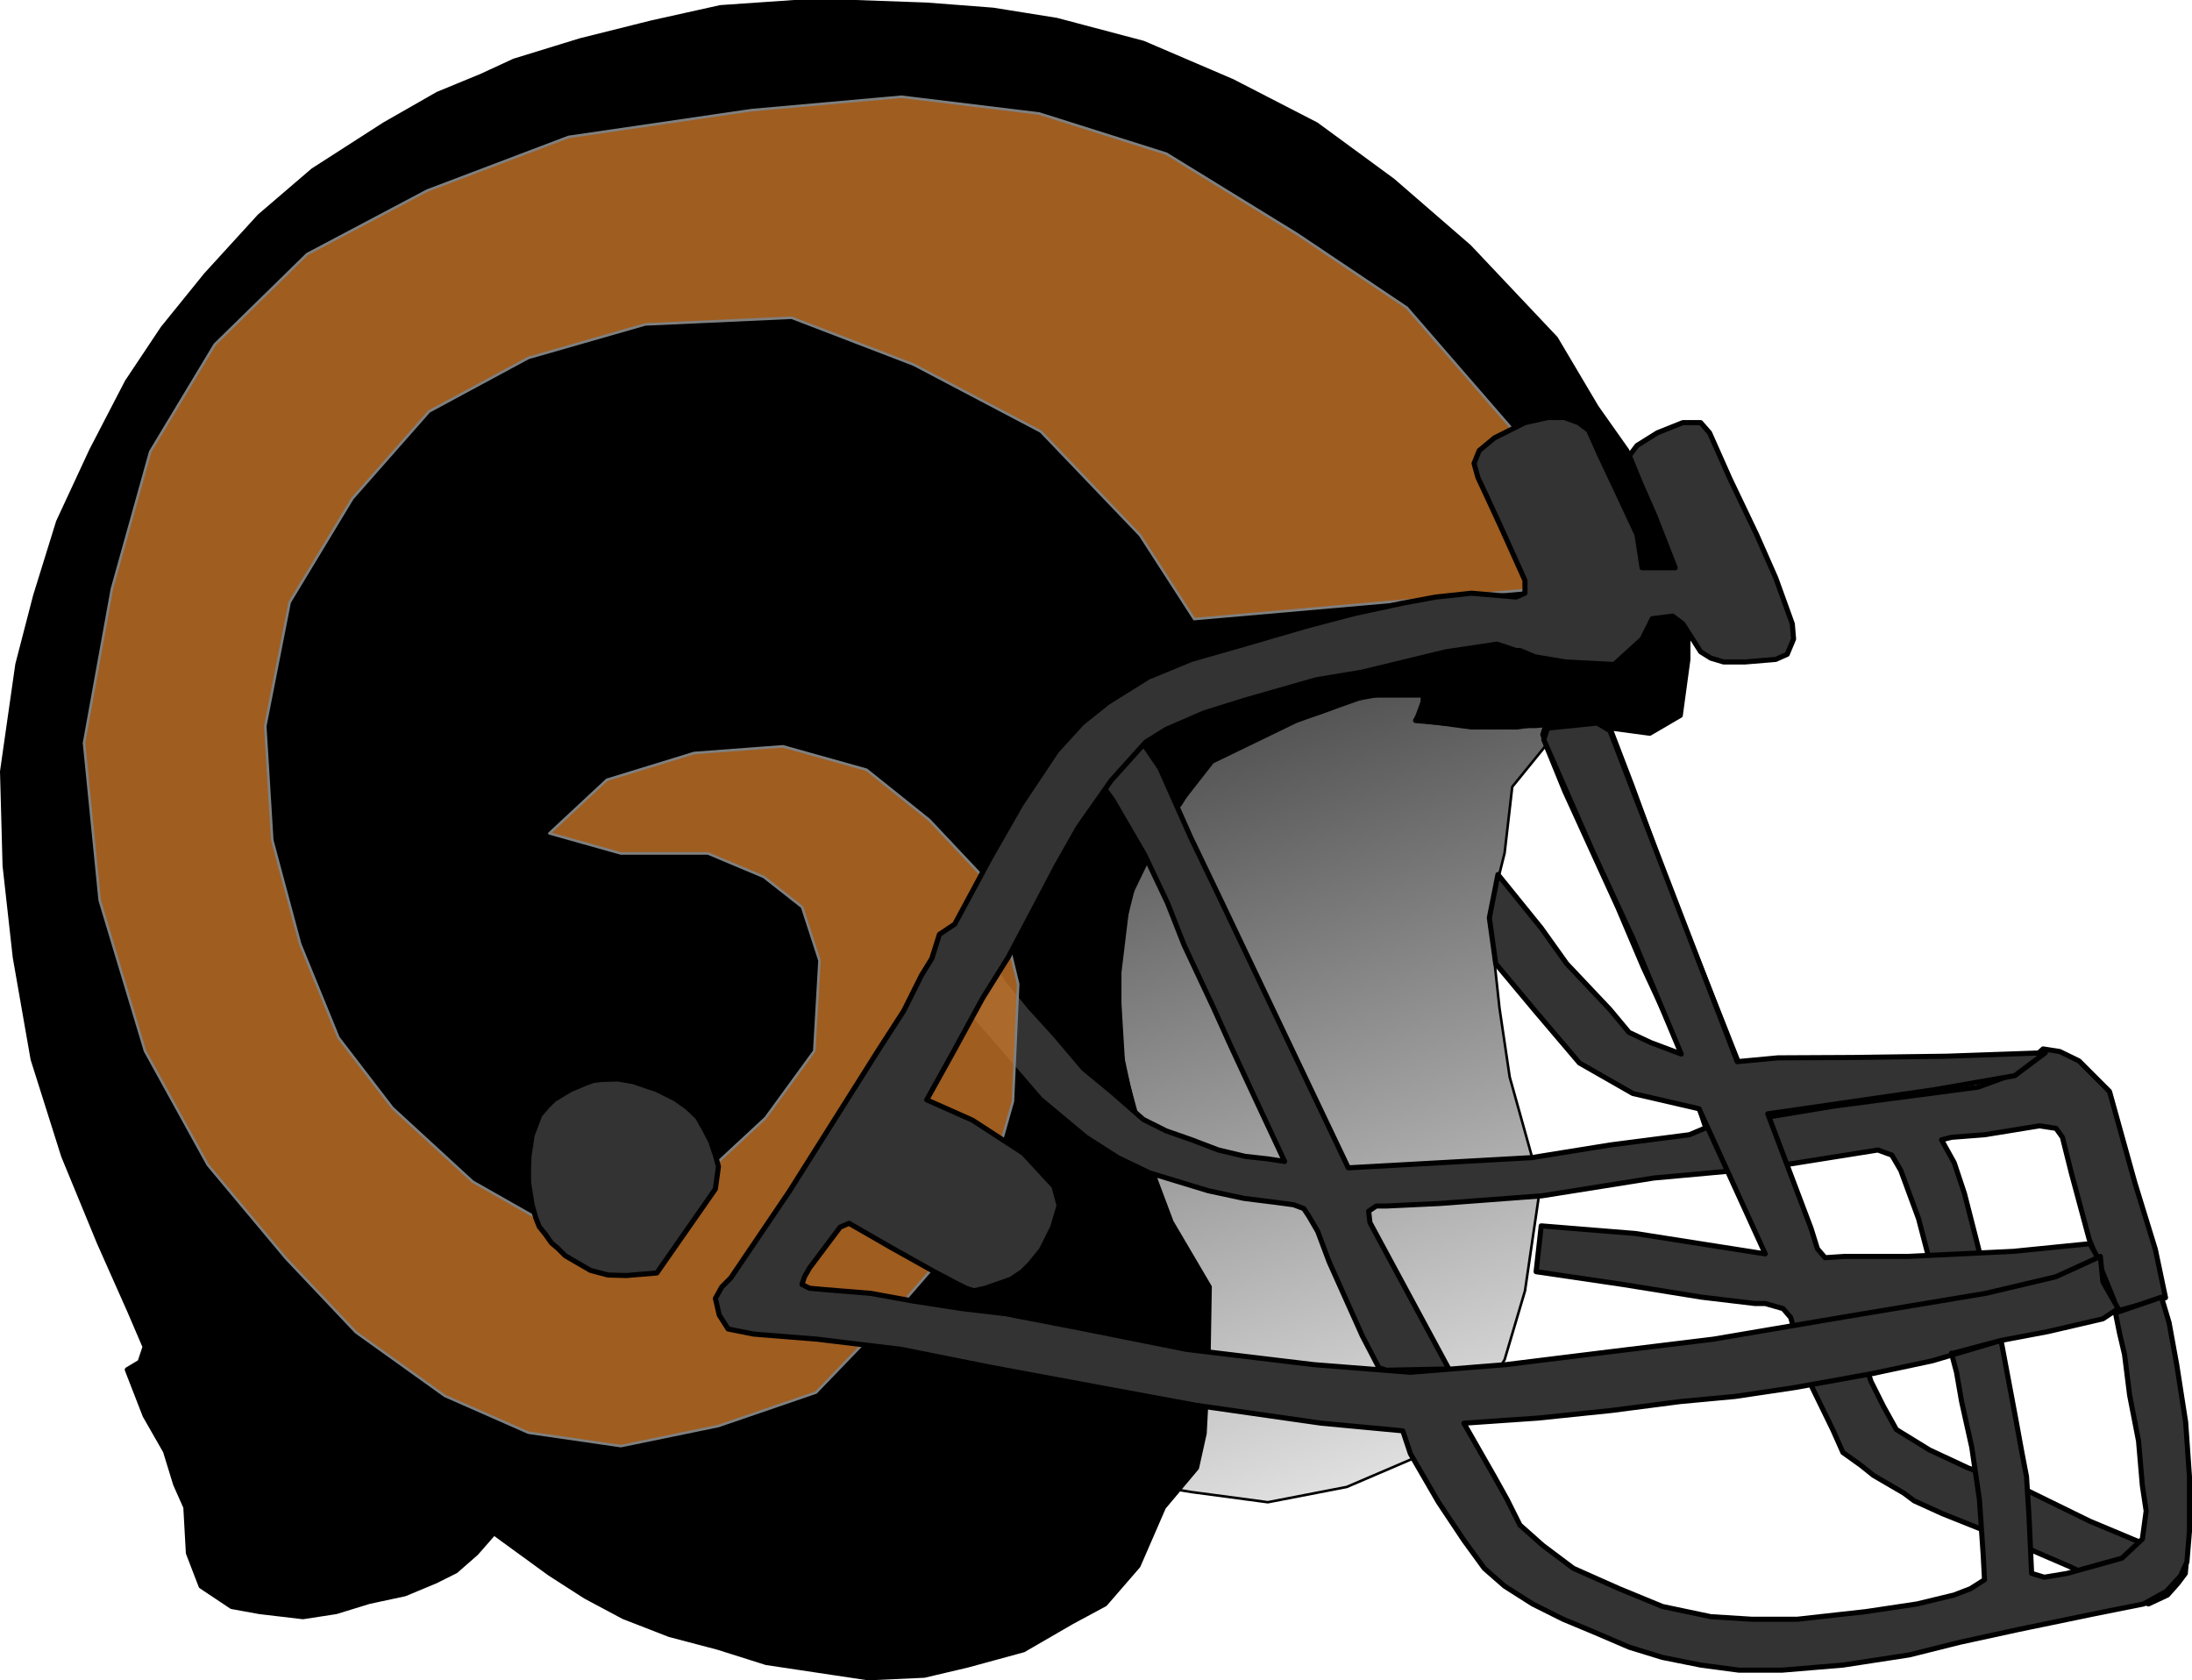 <?xml version="1.0" encoding="UTF-8" standalone="no"?>
<!DOCTYPE svg PUBLIC "-//W3C//DTD SVG 1.1//EN" "http://www.w3.org/Graphics/SVG/1.1/DTD/svg11.dtd">
<svg xmlns="http://www.w3.org/2000/svg" xmlns:xl="http://www.w3.org/1999/xlink" version="1.1" viewBox="-4271 1590 861 660" width="861pt" height="55pc" xmlns:dc="http://purl.org/dc/elements/1.1/">
  <defs>
    <linearGradient x1="0" x2="1" id="Gradient" gradientUnits="userSpaceOnUse">
      <stop offset="0" stop-color="#464646"/>
      <stop offset="1" stop-color="#f0f0f0"/>
    </linearGradient>
    <linearGradient id="Obj_Gradient" xl:href="#Gradient" gradientTransform="translate(-3794.614 1850.222) rotate(72) scale(359.227)"/>
  </defs>
  <g stroke="none" stroke-opacity="1" stroke-dasharray="none" fill="none" fill-opacity="1">
    <title>Los Angeles Rams</title>
    <g>
      <title>Capa 1</title>
      <path d="M -3803 2176.045 L -3773 2180.045 L -3742 2174.045 L -3714 2162.045 L -3692 2144.045 L -3680 2124.045 L -3672 2097.045 L -3666 2056.045 L -3678 2013.045 L -3682 1986.045 L -3686 1949.045 L -3680 1925.045 L -3677 1899.045 L -3664 1883.045 L -3647.22 1874.045 L -3654.22 1874.045 L -3661.22 1874.045 L -3675.22 1876.045 L -3693.22 1876.045 L -3715.22 1873.045 L -3711.22 1862.045 L -3723.22 1862.045 L -3739.22 1865.045 L -3752.22 1870.045 L -3765.22 1874.045 L -3772.22 1878.045 L -3780.22 1882.045 L -3796.22 1888.045 L -3807.22 1906.045 L -3815.22 1916.045 L -3824.22 1933.045 L -3831 1960.045 L -3831 2000.045 L -3823.22 2036.045 L -3812 2071.045 L -3797 2094.045 L -3796.72 2101.045 L -3797.22 2112.045 L -3797.22 2121.545 L -3796.72 2129.045 L -3798 2137.045 L -3797.72 2150.545 L -3801 2164.045 L -3804.22 2169.545 L -3809 2175.045 Z" fill="url(#Obj_Gradient)"/>
      <path d="M -3803 2176.045 L -3773 2180.045 L -3742 2174.045 L -3714 2162.045 L -3692 2144.045 L -3680 2124.045 L -3672 2097.045 L -3666 2056.045 L -3678 2013.045 L -3682 1986.045 L -3686 1949.045 L -3680 1925.045 L -3677 1899.045 L -3664 1883.045 L -3647.22 1874.045 L -3654.22 1874.045 L -3661.22 1874.045 L -3675.22 1876.045 L -3693.22 1876.045 L -3715.22 1873.045 L -3711.22 1862.045 L -3723.22 1862.045 L -3739.22 1865.045 L -3752.22 1870.045 L -3765.22 1874.045 L -3772.22 1878.045 L -3780.22 1882.045 L -3796.22 1888.045 L -3807.22 1906.045 L -3815.22 1916.045 L -3824.22 1933.045 L -3831 1960.045 L -3831 2000.045 L -3823.22 2036.045 L -3812 2071.045 L -3797 2094.045 L -3796.72 2101.045 L -3797.22 2112.045 L -3797.22 2121.545 L -3796.72 2129.045 L -3798 2137.045 L -3797.72 2150.545 L -3801 2164.045 L -3804.22 2169.545 L -3809 2175.045 Z" stroke="black" stroke-linecap="round" stroke-linejoin="round" stroke-width="1"/>
      <path d="M -4214 2119 L -4216 2125 L -4221 2128 L -4214 2146 L -4206 2160 L -4202 2173 L -4198 2182 L -4197 2200 L -4192 2213 L -4180 2221 L -4169 2223 L -4152 2225 L -4139 2223 L -4126 2219 L -4112 2216 L -4100 2211 L -4092 2207 L -4084 2200 L -4077 2192 L -4066 2200 L -4055 2208 L -4041 2217 L -4026 2225 L -4008 2232 L -3989 2237 L -3970 2243 L -3950 2246 L -3930 2249 L -3908 2248 L -3891 2244 L -3869 2238 L -3850 2227 L -3837 2220 L -3824 2205 L -3814 2182 L -3801 2166.5 L -3798 2153 L -3796.5 2125 L -3796 2095.5 L -3811 2070 L -3820 2046 L -3830 2009 L -3832 1976 L -3828 1943 L -3813 1912 L -3795 1889 L -3762 1873 L -3734 1863 L -3712 1863 L -3712 1868 L -3715 1873 L -3693 1875 L -3668 1875 L -3644 1873 L -3638 1876 L -3623 1878 L -3611 1871 L -3608 1849 L -3608 1826 L -3623 1787 L -3632 1767 L -3644 1750 L -3660 1723 L -3694 1687 L -3724 1661 L -3754 1639 L -3787 1622 L -3822 1607 L -3856 1598 L -3881 1594 L -3907 1592 L -3935 1591 L -3959 1591 L -3988 1593 L -4015 1599 L -4043 1606 L -4069 1614 L -4082 1620 L -4099 1627 L -4120 1639 L -4148 1657 L -4169 1675 L -4190 1698 L -4207 1719 L -4221 1740 L -4235 1767 L -4248 1795 L -4257 1824 L -4264 1851 L -4270 1893 L -4269 1930 L -4265 1966 L -4258 2006 L -4246 2044 L -4232 2078 L -4220 2105 Z" fill="black"/>
      <path d="M -4214 2119 L -4216 2125 L -4221 2128 L -4214 2146 L -4206 2160 L -4202 2173 L -4198 2182 L -4197 2200 L -4192 2213 L -4180 2221 L -4169 2223 L -4152 2225 L -4139 2223 L -4126 2219 L -4112 2216 L -4100 2211 L -4092 2207 L -4084 2200 L -4077 2192 L -4066 2200 L -4055 2208 L -4041 2217 L -4026 2225 L -4008 2232 L -3989 2237 L -3970 2243 L -3950 2246 L -3930 2249 L -3908 2248 L -3891 2244 L -3869 2238 L -3850 2227 L -3837 2220 L -3824 2205 L -3814 2182 L -3801 2166.5 L -3798 2153 L -3796.5 2125 L -3796 2095.5 L -3811 2070 L -3820 2046 L -3830 2009 L -3832 1976 L -3828 1943 L -3813 1912 L -3795 1889 L -3762 1873 L -3734 1863 L -3712 1863 L -3712 1868 L -3715 1873 L -3693 1875 L -3668 1875 L -3644 1873 L -3638 1876 L -3623 1878 L -3611 1871 L -3608 1849 L -3608 1826 L -3623 1787 L -3632 1767 L -3644 1750 L -3660 1723 L -3694 1687 L -3724 1661 L -3754 1639 L -3787 1622 L -3822 1607 L -3856 1598 L -3881 1594 L -3907 1592 L -3935 1591 L -3959 1591 L -3988 1593 L -4015 1599 L -4043 1606 L -4069 1614 L -4082 1620 L -4099 1627 L -4120 1639 L -4148 1657 L -4169 1675 L -4190 1698 L -4207 1719 L -4221 1740 L -4235 1767 L -4248 1795 L -4257 1824 L -4264 1851 L -4270 1893 L -4269 1930 L -4265 1966 L -4258 2006 L -4246 2044 L -4232 2078 L -4220 2105 Z" stroke="black" stroke-linecap="round" stroke-linejoin="round" stroke-width="2"/>
      <path d="M -3901.6 1974.5 L -3904.2 1970.1 L -3905 1965.1 L -3904.8 1963.5 L -3904 1962.1 L -3902.9 1959.7 L -3901.4 1957.3 L -3899.6 1954.5 L -3895.8 1952.9 L -3891 1953.7 L -3885.8 1958.3 L -3882.4 1962.7 L -3875.4 1974.7 L -3866.4 1985.7 L -3856.4 1996.7 L -3845.4 2009.7 L -3833.9 2019.2 L -3821.9 2029.7 L -3812.9 2034.2 L -3802.9 2037.7 L -3792.4 2041.7 L -3781.9 2044.2 L -3772.9 2045.2 L -3766.4 2046.2 L -3777.4 2022.7 L -3787.4 2001.2 L -3794.4 1985.7 L -3805.9 1961.2 L -3812.4 1944.7 L -3821.4 1925.7 L -3833.9 1904.2 L -3845.9 1887.7 L -3850 1882.1 L -3850 1878.9 L -3846.6 1874.5 L -3843.4 1871.3 L -3840 1868.3 L -3836.2 1866.5 L -3832.4 1867.7 L -3830.4 1869.7 L -3815.4 1891.7 L -3803.4 1918.7 L -3791.4 1943.7 L -3741.4 2048.7 L -3705.4 2046.7 L -3669.4 2044.7 L -3638.4 2039.7 L -3607.4 2035.7 L -3601 2033 L -3612.5 1998 L -3625.5 1970 L -3635.4 1946.7 L -3656.4 1900.7 L -3663 1884.5 L -3665 1878.5 L -3664 1875.5 L -3661.5 1874.5 L -3642.5 1873 L -3639 1875 L -3630 1898.5 L -3615 1939.5 L -3588.4 2006.7 L -3581 2029.5 L -3551 2024.5 L -3494 2017 L -3479 2011.5 L -3468.5 2002 L -3462 2003 L -3454.4 2006.7 L -3442.4 2018.7 L -3432.4 2054.7 L -3424.4 2080.7 L -3420.4 2099.7 L -3440.4 2105.2 L -3440.5 2101 L -3450.4 2076.7 L -3457.4 2050.7 L -3460.9 2036.7 L -3463.4 2033.2 L -3469.9 2032.2 L -3491.4 2035.7 L -3504.4 2036.7 L -3508.4 2037.7 L -3503.4 2046.7 L -3499.4 2058.7 L -3493.9 2080.2 L -3489.9 2097.2 L -3508.9 2101.2 L -3517.4 2068.7 L -3524.4 2049.7 L -3527.9 2043.7 L -3533.4 2041.7 L -3577.4 2048.7 L -3621.4 2052.7 L -3665.4 2059.7 L -3705.4 2062.7 L -3726.4 2063.7 L -3730.4 2063.7 L -3733.4 2065.7 L -3732.9 2070.2 L -3701.9 2127.7 L -3726.4 2128.2 L -3729.4 2127.2 L -3735.9 2114.7 L -3742.4 2100.2 L -3748.9 2085.7 L -3753.4 2073.7 L -3756.9 2067.7 L -3758.9 2064.7 L -3762.9 2063.2 L -3770.4 2062.2 L -3782.4 2060.7 L -3796.4 2057.7 L -3819.4 2050.7 L -3831.9 2044.7 L -3844.4 2036.7 L -3862.4 2021.7 L -3877.9 2003.7 L -3888.4 1991.7 Z" fill="#333"/>
      <path d="M -3901.6 1974.5 L -3904.2 1970.1 L -3905 1965.1 L -3904.8 1963.5 L -3904 1962.1 L -3902.9 1959.7 L -3901.4 1957.3 L -3899.6 1954.5 L -3895.8 1952.9 L -3891 1953.7 L -3885.8 1958.3 L -3882.4 1962.7 L -3875.4 1974.7 L -3866.4 1985.7 L -3856.4 1996.7 L -3845.4 2009.7 L -3833.9 2019.2 L -3821.9 2029.7 L -3812.9 2034.2 L -3802.9 2037.7 L -3792.4 2041.7 L -3781.9 2044.2 L -3772.9 2045.2 L -3766.4 2046.2 L -3777.4 2022.7 L -3787.4 2001.2 L -3794.4 1985.7 L -3805.9 1961.2 L -3812.4 1944.7 L -3821.4 1925.7 L -3833.9 1904.2 L -3845.9 1887.7 L -3850 1882.1 L -3850 1878.9 L -3846.6 1874.5 L -3843.4 1871.3 L -3840 1868.3 L -3836.2 1866.5 L -3832.4 1867.7 L -3830.4 1869.7 L -3815.4 1891.7 L -3803.4 1918.7 L -3791.4 1943.7 L -3741.4 2048.7 L -3705.4 2046.7 L -3669.4 2044.7 L -3638.4 2039.7 L -3607.4 2035.7 L -3601 2033 L -3612.5 1998 L -3625.5 1970 L -3635.4 1946.7 L -3656.4 1900.7 L -3663 1884.5 L -3665 1878.5 L -3664 1875.5 L -3661.5 1874.5 L -3642.5 1873 L -3639 1875 L -3630 1898.5 L -3615 1939.5 L -3588.4 2006.7 L -3581 2029.5 L -3551 2024.5 L -3494 2017 L -3479 2011.5 L -3468.5 2002 L -3462 2003 L -3454.4 2006.7 L -3442.4 2018.7 L -3432.4 2054.7 L -3424.4 2080.7 L -3420.4 2099.7 L -3440.4 2105.2 L -3440.5 2101 L -3450.4 2076.7 L -3457.4 2050.7 L -3460.9 2036.7 L -3463.4 2033.2 L -3469.9 2032.2 L -3491.4 2035.7 L -3504.4 2036.7 L -3508.4 2037.7 L -3503.4 2046.7 L -3499.4 2058.7 L -3493.9 2080.2 L -3489.9 2097.2 L -3508.9 2101.2 L -3517.4 2068.7 L -3524.4 2049.7 L -3527.9 2043.7 L -3533.4 2041.7 L -3577.4 2048.7 L -3621.4 2052.7 L -3665.4 2059.7 L -3705.4 2062.7 L -3726.4 2063.7 L -3730.4 2063.7 L -3733.4 2065.7 L -3732.9 2070.2 L -3701.9 2127.7 L -3726.4 2128.2 L -3729.4 2127.2 L -3735.9 2114.7 L -3742.4 2100.2 L -3748.9 2085.7 L -3753.4 2073.7 L -3756.9 2067.7 L -3758.9 2064.7 L -3762.9 2063.2 L -3770.4 2062.2 L -3782.4 2060.7 L -3796.4 2057.7 L -3819.4 2050.7 L -3831.9 2044.7 L -3844.4 2036.7 L -3862.4 2021.7 L -3877.9 2003.7 L -3888.4 1991.7 Z" stroke="black" stroke-linecap="round" stroke-linejoin="round" stroke-width="2"/>
      <path d="M -3665.624 2071.5 L -3667.624 2089.5 L -3633.624 2094.5 L -3602.624 2099.5 L -3581.624 2102 L -3577.624 2102 L -3570.624 2104 L -3567.624 2107.5 L -3561.124 2131 L -3551.124 2151.5 L -3547.124 2160.5 L -3540.124 2165.5 L -3535.124 2169.5 L -3523.124 2176.5 L -3519.124 2179.5 L -3508.124 2184.5 L -3483.124 2194.5 L -3457.624 2205.5 L -3430.624 2218.5 L -3427.124 2220 L -3419.624 2216.5 L -3415.624 2212 L -3412.624 2208 L -3412.124 2202 L -3428.624 2196.5 L -3450.124 2187.5 L -3474.624 2175.5 L -3498.124 2166.5 L -3513.124 2159.5 L -3526.124 2151.5 L -3531.124 2142.5 L -3536.124 2132.5 L -3544.124 2107.5 L -3470.624 2095.5 L -3446.124 2085.5 L -3450.124 2078.5 L -3480.124 2081.5 L -3521.624 2083.5 L -3546.624 2083.5 L -3554.124 2084 L -3557.124 2080.5 L -3559.624 2072.5 L -3576.624 2027.5 L -3511.124 2018 L -3479.624 2012.5 L -3467.624 2003.5 L -3506.267 2004.857 L -3543.267 2005.357 L -3572.624 2005.5 L -3588.624 2007 L -3638.624 1877 L -3643.624 1874 L -3663.124 1876 L -3664.624 1880.5 L -3645.124 1925 L -3629.624 1958.5 L -3619.624 1982.5 L -3610.624 2004 L -3622.624 1999.5 L -3631.124 1995.5 L -3638.624 1986.5 L -3655.624 1968.5 L -3665.624 1954.5 L -3682.624 1933.5 L -3686 1950.5 L -3683.5 1968.5 L -3667.624 1987.5 L -3650.624 2007.5 L -3629.624 2019.5 L -3603.624 2025.5 L -3577.624 2082.5 L -3628.624 2074.5 Z" fill="#333"/>
      <path d="M -3665.624 2071.5 L -3667.624 2089.5 L -3633.624 2094.5 L -3602.624 2099.5 L -3581.624 2102 L -3577.624 2102 L -3570.624 2104 L -3567.624 2107.5 L -3561.124 2131 L -3551.124 2151.5 L -3547.124 2160.5 L -3540.124 2165.5 L -3535.124 2169.5 L -3523.124 2176.5 L -3519.124 2179.5 L -3508.124 2184.5 L -3483.124 2194.5 L -3457.624 2205.5 L -3430.624 2218.5 L -3427.124 2220 L -3419.624 2216.5 L -3415.624 2212 L -3412.624 2208 L -3412.124 2202 L -3428.624 2196.5 L -3450.124 2187.5 L -3474.624 2175.5 L -3498.124 2166.5 L -3513.124 2159.5 L -3526.124 2151.5 L -3531.124 2142.5 L -3536.124 2132.5 L -3544.124 2107.5 L -3470.624 2095.5 L -3446.124 2085.5 L -3450.124 2078.5 L -3480.124 2081.5 L -3521.624 2083.5 L -3546.624 2083.5 L -3554.124 2084 L -3557.124 2080.5 L -3559.624 2072.5 L -3576.624 2027.5 L -3511.124 2018 L -3479.624 2012.5 L -3467.624 2003.5 L -3506.267 2004.857 L -3543.267 2005.357 L -3572.624 2005.5 L -3588.624 2007 L -3638.624 1877 L -3643.624 1874 L -3663.124 1876 L -3664.624 1880.5 L -3645.124 1925 L -3629.624 1958.5 L -3619.624 1982.5 L -3610.624 2004 L -3622.624 1999.5 L -3631.124 1995.5 L -3638.624 1986.5 L -3655.624 1968.5 L -3665.624 1954.5 L -3682.624 1933.5 L -3686 1950.5 L -3683.5 1968.5 L -3667.624 1987.5 L -3650.624 2007.5 L -3629.624 2019.5 L -3603.624 2025.5 L -3577.624 2082.5 L -3628.624 2074.5 Z" stroke="black" stroke-linecap="round" stroke-linejoin="round" stroke-width="2"/>
      <path d="M -3801.923 1833.161 L -3652 1820.01 L -3667.061 1770.035 L -3718.404 1710.854 L -3761.533 1681.921 L -3812.876 1650.357 L -3862.851 1634.576 L -3916.932 1628 L -3975.806 1633.261 L -4047.687 1643.782 L -4103.138 1664.824 L -4150.374 1689.811 L -4186.657 1725.32 L -4211.986 1767.405 L -4227.047 1821.325 L -4238 1881.821 L -4231.839 1943.633 L -4214.04 2002.814 L -4189.395 2047.528 L -4158.589 2084.352 L -4131.206 2113.285 L -4096.292 2138.273 L -4063.432 2152.74 L -4027.149 2158 L -3988.813 2150.109 L -3950.477 2136.958 L -3916.248 2101.449 L -3885.442 2065.94 L -3873.119 2022.541 L -3871.065 1976.511 L -3879.965 1939.687 L -3905.979 1912.07 L -3930.624 1892.342 L -3963.484 1883.137 L -3998.397 1885.767 L -4032.626 1896.288 L -4055.217 1917.33 L -4027.149 1925.221 L -3992.921 1925.221 L -3971.014 1934.427 L -3955.953 1946.263 L -3949.108 1967.305 L -3951.161 2002.814 L -3970.329 2029.117 L -3990.182 2047.528 L -4020.988 2063.31 L -4055.217 2071.201 L -4085.339 2054.104 L -4116.829 2025.171 L -4138.051 1997.553 L -4153.112 1960.729 L -4164.065 1919.96 L -4166.804 1875.246 L -4157.22 1826.586 L -4132.575 1785.816 L -4102.453 1751.623 L -4063.432 1730.581 L -4017.565 1717.429 L -3960.061 1714.799 L -3912.14 1733.211 L -3862.166 1759.514 L -3823.145 1800.283 Z" fill="#d17b2a" fill-opacity=".759"/>
      <path d="M -3801.923 1833.161 L -3652 1820.01 L -3667.061 1770.035 L -3718.404 1710.854 L -3761.533 1681.921 L -3812.876 1650.357 L -3862.851 1634.576 L -3916.932 1628 L -3975.806 1633.261 L -4047.687 1643.782 L -4103.138 1664.824 L -4150.374 1689.811 L -4186.657 1725.32 L -4211.986 1767.405 L -4227.047 1821.325 L -4238 1881.821 L -4231.839 1943.633 L -4214.04 2002.814 L -4189.395 2047.528 L -4158.589 2084.352 L -4131.206 2113.285 L -4096.292 2138.273 L -4063.432 2152.74 L -4027.149 2158 L -3988.813 2150.109 L -3950.477 2136.958 L -3916.248 2101.449 L -3885.442 2065.94 L -3873.119 2022.541 L -3871.065 1976.511 L -3879.965 1939.687 L -3905.979 1912.07 L -3930.624 1892.342 L -3963.484 1883.137 L -3998.397 1885.767 L -4032.626 1896.288 L -4055.217 1917.33 L -4027.149 1925.221 L -3992.921 1925.221 L -3971.014 1934.427 L -3955.953 1946.263 L -3949.108 1967.305 L -3951.161 2002.814 L -3970.329 2029.117 L -3990.182 2047.528 L -4020.988 2063.31 L -4055.217 2071.201 L -4085.339 2054.104 L -4116.829 2025.171 L -4138.051 1997.553 L -4153.112 1960.729 L -4164.065 1919.96 L -4166.804 1875.246 L -4157.22 1826.586 L -4132.575 1785.816 L -4102.453 1751.623 L -4063.432 1730.581 L -4017.565 1717.429 L -3960.061 1714.799 L -3912.14 1733.211 L -3862.166 1759.514 L -3823.145 1800.283 Z" stroke="#7f8080" stroke-linecap="round" stroke-linejoin="round" stroke-width="1"/>
      <path d="M -4013 2090 L -3990 2057 L -3988.8 2048.2 L -3990 2043.8 L -3991.8 2038.4 L -3994.2 2033.8 L -3997 2028.8 L -4001 2025 L -4005.8 2021.6 L -4013 2018 L -4022.4 2014.8 L -4028.4 2013.8 L -4035 2014 L -4038 2014.4 L -4041 2015.5 L -4047 2018 L -4053.5 2022 L -4056 2024.5 L -4059 2028 L -4062 2036 L -4063.2 2044 L -4063.4 2049.2 L -4063.4 2054.4 L -4062.6 2059.4 L -4062 2063.2 L -4060.6 2068.2 L -4059.2 2071.8 L -4056.8 2074.8 L -4054.4 2078.2 L -4051.8 2080.4 L -4049 2083.2 L -4044.2 2086 L -4039 2089 L -4032.2 2090.8 L -4025 2091 Z" fill="#333"/>
      <path d="M -4013 2090 L -3990 2057 L -3988.8 2048.2 L -3990 2043.8 L -3991.8 2038.4 L -3994.2 2033.8 L -3997 2028.8 L -4001 2025 L -4005.8 2021.6 L -4013 2018 L -4022.4 2014.8 L -4028.4 2013.8 L -4035 2014 L -4038 2014.4 L -4041 2015.5 L -4047 2018 L -4053.5 2022 L -4056 2024.5 L -4059 2028 L -4062 2036 L -4063.2 2044 L -4063.4 2049.2 L -4063.4 2054.4 L -4062.6 2059.4 L -4062 2063.2 L -4060.6 2068.2 L -4059.2 2071.8 L -4056.8 2074.8 L -4054.4 2078.2 L -4051.8 2080.4 L -4049 2083.2 L -4044.2 2086 L -4039 2089 L -4032.2 2090.8 L -4025 2091 Z" stroke="black" stroke-linecap="round" stroke-linejoin="round" stroke-width="2"/>
      <path d="M -3990 2100 L -3987.5 2095.5 L -3984 2092 L -3961 2058 L -3926 2002.5 L -3916 1987 L -3909 1973 L -3905 1966.5 L -3902 1957 L -3896 1953 L -3882 1927 L -3870 1906 L -3856 1885 L -3846 1874 L -3836 1866 L -3820 1856 L -3803 1849 L -3782 1843 L -3758 1836 L -3739 1831 L -3720.5 1827 L -3707 1824.5 L -3693 1823 L -3675.5 1824.5 L -3672 1823 L -3672 1818 L -3681 1798 L -3687 1785 L -3690.5 1777.5 L -3692 1772 L -3690 1767 L -3684 1762 L -3672 1756 L -3663 1754 L -3656.5 1754 L -3651 1756 L -3647 1759 L -3643 1768 L -3635 1785 L -3628 1800 L -3626 1813 L -3613 1813 L -3621 1792.5 L -3626.5 1780 L -3631 1769 L -3628 1765 L -3620 1760 L -3610 1756 L -3603 1756 L -3599.5 1760 L -3591.5 1778 L -3581 1800 L -3573.5 1817 L -3567 1835 L -3566.5 1841 L -3569 1847 L -3573.5 1849 L -3585.5 1850 L -3594 1850 L -3599 1848.5 L -3603 1846 L -3610 1835 L -3614 1832 L -3622 1833 L -3626 1841 L -3637 1851 L -3656 1850 L -3668 1848 L -3674 1845.5 L -3675.5 1845.5 L -3683 1843 L -3703 1846 L -3736 1854 L -3754 1857 L -3782 1865 L -3798 1870 L -3813 1876.5 L -3821 1881.5 L -3834.5 1896.5 L -3847.5 1915 L -3856 1930 L -3866 1949 L -3875 1966 L -3885 1982 L -3897 2004 L -3907 2022 L -3889 2030 L -3869 2043 L -3857 2056 L -3855 2063.5 L -3857.5 2072 L -3862 2081 L -3866.5 2086.5 L -3869.5 2089.5 L -3874 2092.5 L -3884 2096 L -3888.5 2097 L -3891.5 2096 L -3894.5 2094.5 L -3904 2089.5 L -3921 2080 L -3937.5 2070.5 L -3941 2072 L -3953 2088 L -3955 2091.5 L -3956 2094.5 L -3953 2096 L -3947.5 2096.5 L -3929 2098 L -3912.5 2101 L -3893 2104 L -3876 2106 L -3845 2112 L -3805 2120 L -3755 2126 L -3717 2129 L -3679.5 2126 L -3639 2121 L -3598 2116 L -3545 2107 L -3515 2102 L -3491 2098 L -3463.5 2091.5 L -3446 2083.5 L -3445 2093.5 L -3439 2104 L -3445 2108 L -3466.5 2113 L -3485 2116.5 L -3512 2124.5 L -3535.5 2129.5 L -3566 2135 L -3589.5 2138.5 L -3611 2140.5 L -3638 2144 L -3667 2147 L -3696 2149 L -3684 2170 L -3679 2179 L -3674 2189 L -3665 2197 L -3653 2206 L -3635 2214 L -3618 2221 L -3599 2225 L -3583 2226 L -3565 2226 L -3538 2223 L -3518 2220 L -3503.5 2216.5 L -3497 2214 L -3491.5 2210.5 L -3492 2201 L -3493.5 2179 L -3496.5 2158.5 L -3500.5 2140.5 L -3502.5 2129 L -3504.5 2121.5 L -3504.2 2121.6 L -3485 2116.5 L -3482 2132.5 L -3479 2148.5 L -3477 2159.5 L -3475 2170 L -3474 2186 L -3473 2208 L -3468 2209.5 L -3459 2208 L -3437.5 2202 L -3429.5 2194.5 L -3428 2183.5 L -3429.5 2173.5 L -3431 2156 L -3434.5 2138 L -3436.5 2122 L -3438.5 2113.5 L -3440 2106 L -3439.5 2105.5 L -3422 2099.5 L -3419 2109.5 L -3416 2126 L -3412.5 2148.5 L -3411 2170 L -3411 2182.5 L -3411 2191.5 L -3412 2203.5 L -3414.5 2209 L -3420 2215 L -3429 2220 L -3449 2224 L -3478 2230 L -3501 2235 L -3521 2240 L -3547 2244 L -3571 2246 L -3588 2246 L -3603 2244 L -3618 2241 L -3631 2237 L -3645 2231 L -3657 2226 L -3669 2220 L -3680 2213 L -3688 2206 L -3696 2195 L -3706 2180 L -3717 2161 L -3720 2152 L -3752 2149 L -3801 2142 L -3839 2135 L -3882 2127 L -3917 2120 L -3950 2116 L -3975 2114 L -3985 2112 L -3988.5 2106.5 Z" fill="#333"/>
      <path d="M -3990 2100 L -3987.5 2095.5 L -3984 2092 L -3961 2058 L -3926 2002.5 L -3916 1987 L -3909 1973 L -3905 1966.5 L -3902 1957 L -3896 1953 L -3882 1927 L -3870 1906 L -3856 1885 L -3846 1874 L -3836 1866 L -3820 1856 L -3803 1849 L -3782 1843 L -3758 1836 L -3739 1831 L -3720.5 1827 L -3707 1824.5 L -3693 1823 L -3675.5 1824.5 L -3672 1823 L -3672 1818 L -3681 1798 L -3687 1785 L -3690.5 1777.5 L -3692 1772 L -3690 1767 L -3684 1762 L -3672 1756 L -3663 1754 L -3656.5 1754 L -3651 1756 L -3647 1759 L -3643 1768 L -3635 1785 L -3628 1800 L -3626 1813 L -3613 1813 L -3621 1792.5 L -3626.5 1780 L -3631 1769 L -3628 1765 L -3620 1760 L -3610 1756 L -3603 1756 L -3599.5 1760 L -3591.5 1778 L -3581 1800 L -3573.5 1817 L -3567 1835 L -3566.5 1841 L -3569 1847 L -3573.5 1849 L -3585.5 1850 L -3594 1850 L -3599 1848.5 L -3603 1846 L -3610 1835 L -3614 1832 L -3622 1833 L -3626 1841 L -3637 1851 L -3656 1850 L -3668 1848 L -3674 1845.5 L -3675.5 1845.5 L -3683 1843 L -3703 1846 L -3736 1854 L -3754 1857 L -3782 1865 L -3798 1870 L -3813 1876.5 L -3821 1881.5 L -3834.5 1896.5 L -3847.5 1915 L -3856 1930 L -3866 1949 L -3875 1966 L -3885 1982 L -3897 2004 L -3907 2022 L -3889 2030 L -3869 2043 L -3857 2056 L -3855 2063.5 L -3857.5 2072 L -3862 2081 L -3866.5 2086.5 L -3869.5 2089.5 L -3874 2092.5 L -3884 2096 L -3888.5 2097 L -3891.5 2096 L -3894.5 2094.5 L -3904 2089.5 L -3921 2080 L -3937.5 2070.5 L -3941 2072 L -3953 2088 L -3955 2091.5 L -3956 2094.5 L -3953 2096 L -3947.5 2096.5 L -3929 2098 L -3912.5 2101 L -3893 2104 L -3876 2106 L -3845 2112 L -3805 2120 L -3755 2126 L -3717 2129 L -3679.5 2126 L -3639 2121 L -3598 2116 L -3545 2107 L -3515 2102 L -3491 2098 L -3463.5 2091.5 L -3446 2083.5 L -3445 2093.5 L -3439 2104 L -3445 2108 L -3466.5 2113 L -3485 2116.5 L -3512 2124.5 L -3535.5 2129.5 L -3566 2135 L -3589.5 2138.5 L -3611 2140.5 L -3638 2144 L -3667 2147 L -3696 2149 L -3684 2170 L -3679 2179 L -3674 2189 L -3665 2197 L -3653 2206 L -3635 2214 L -3618 2221 L -3599 2225 L -3583 2226 L -3565 2226 L -3538 2223 L -3518 2220 L -3503.5 2216.5 L -3497 2214 L -3491.5 2210.5 L -3492 2201 L -3493.5 2179 L -3496.5 2158.5 L -3500.5 2140.5 L -3502.5 2129 L -3504.5 2121.5 L -3504.2 2121.6 L -3485 2116.5 L -3482 2132.5 L -3479 2148.5 L -3477 2159.5 L -3475 2170 L -3474 2186 L -3473 2208 L -3468 2209.5 L -3459 2208 L -3437.5 2202 L -3429.5 2194.5 L -3428 2183.5 L -3429.5 2173.5 L -3431 2156 L -3434.5 2138 L -3436.5 2122 L -3438.5 2113.5 L -3440 2106 L -3439.5 2105.5 L -3422 2099.5 L -3419 2109.5 L -3416 2126 L -3412.5 2148.5 L -3411 2170 L -3411 2182.5 L -3411 2191.5 L -3412 2203.5 L -3414.5 2209 L -3420 2215 L -3429 2220 L -3449 2224 L -3478 2230 L -3501 2235 L -3521 2240 L -3547 2244 L -3571 2246 L -3588 2246 L -3603 2244 L -3618 2241 L -3631 2237 L -3645 2231 L -3657 2226 L -3669 2220 L -3680 2213 L -3688 2206 L -3696 2195 L -3706 2180 L -3717 2161 L -3720 2152 L -3752 2149 L -3801 2142 L -3839 2135 L -3882 2127 L -3917 2120 L -3950 2116 L -3975 2114 L -3985 2112 L -3988.5 2106.5 Z" stroke="black" stroke-linecap="round" stroke-linejoin="round" stroke-width="2"/>
    </g>
  </g>
</svg>
